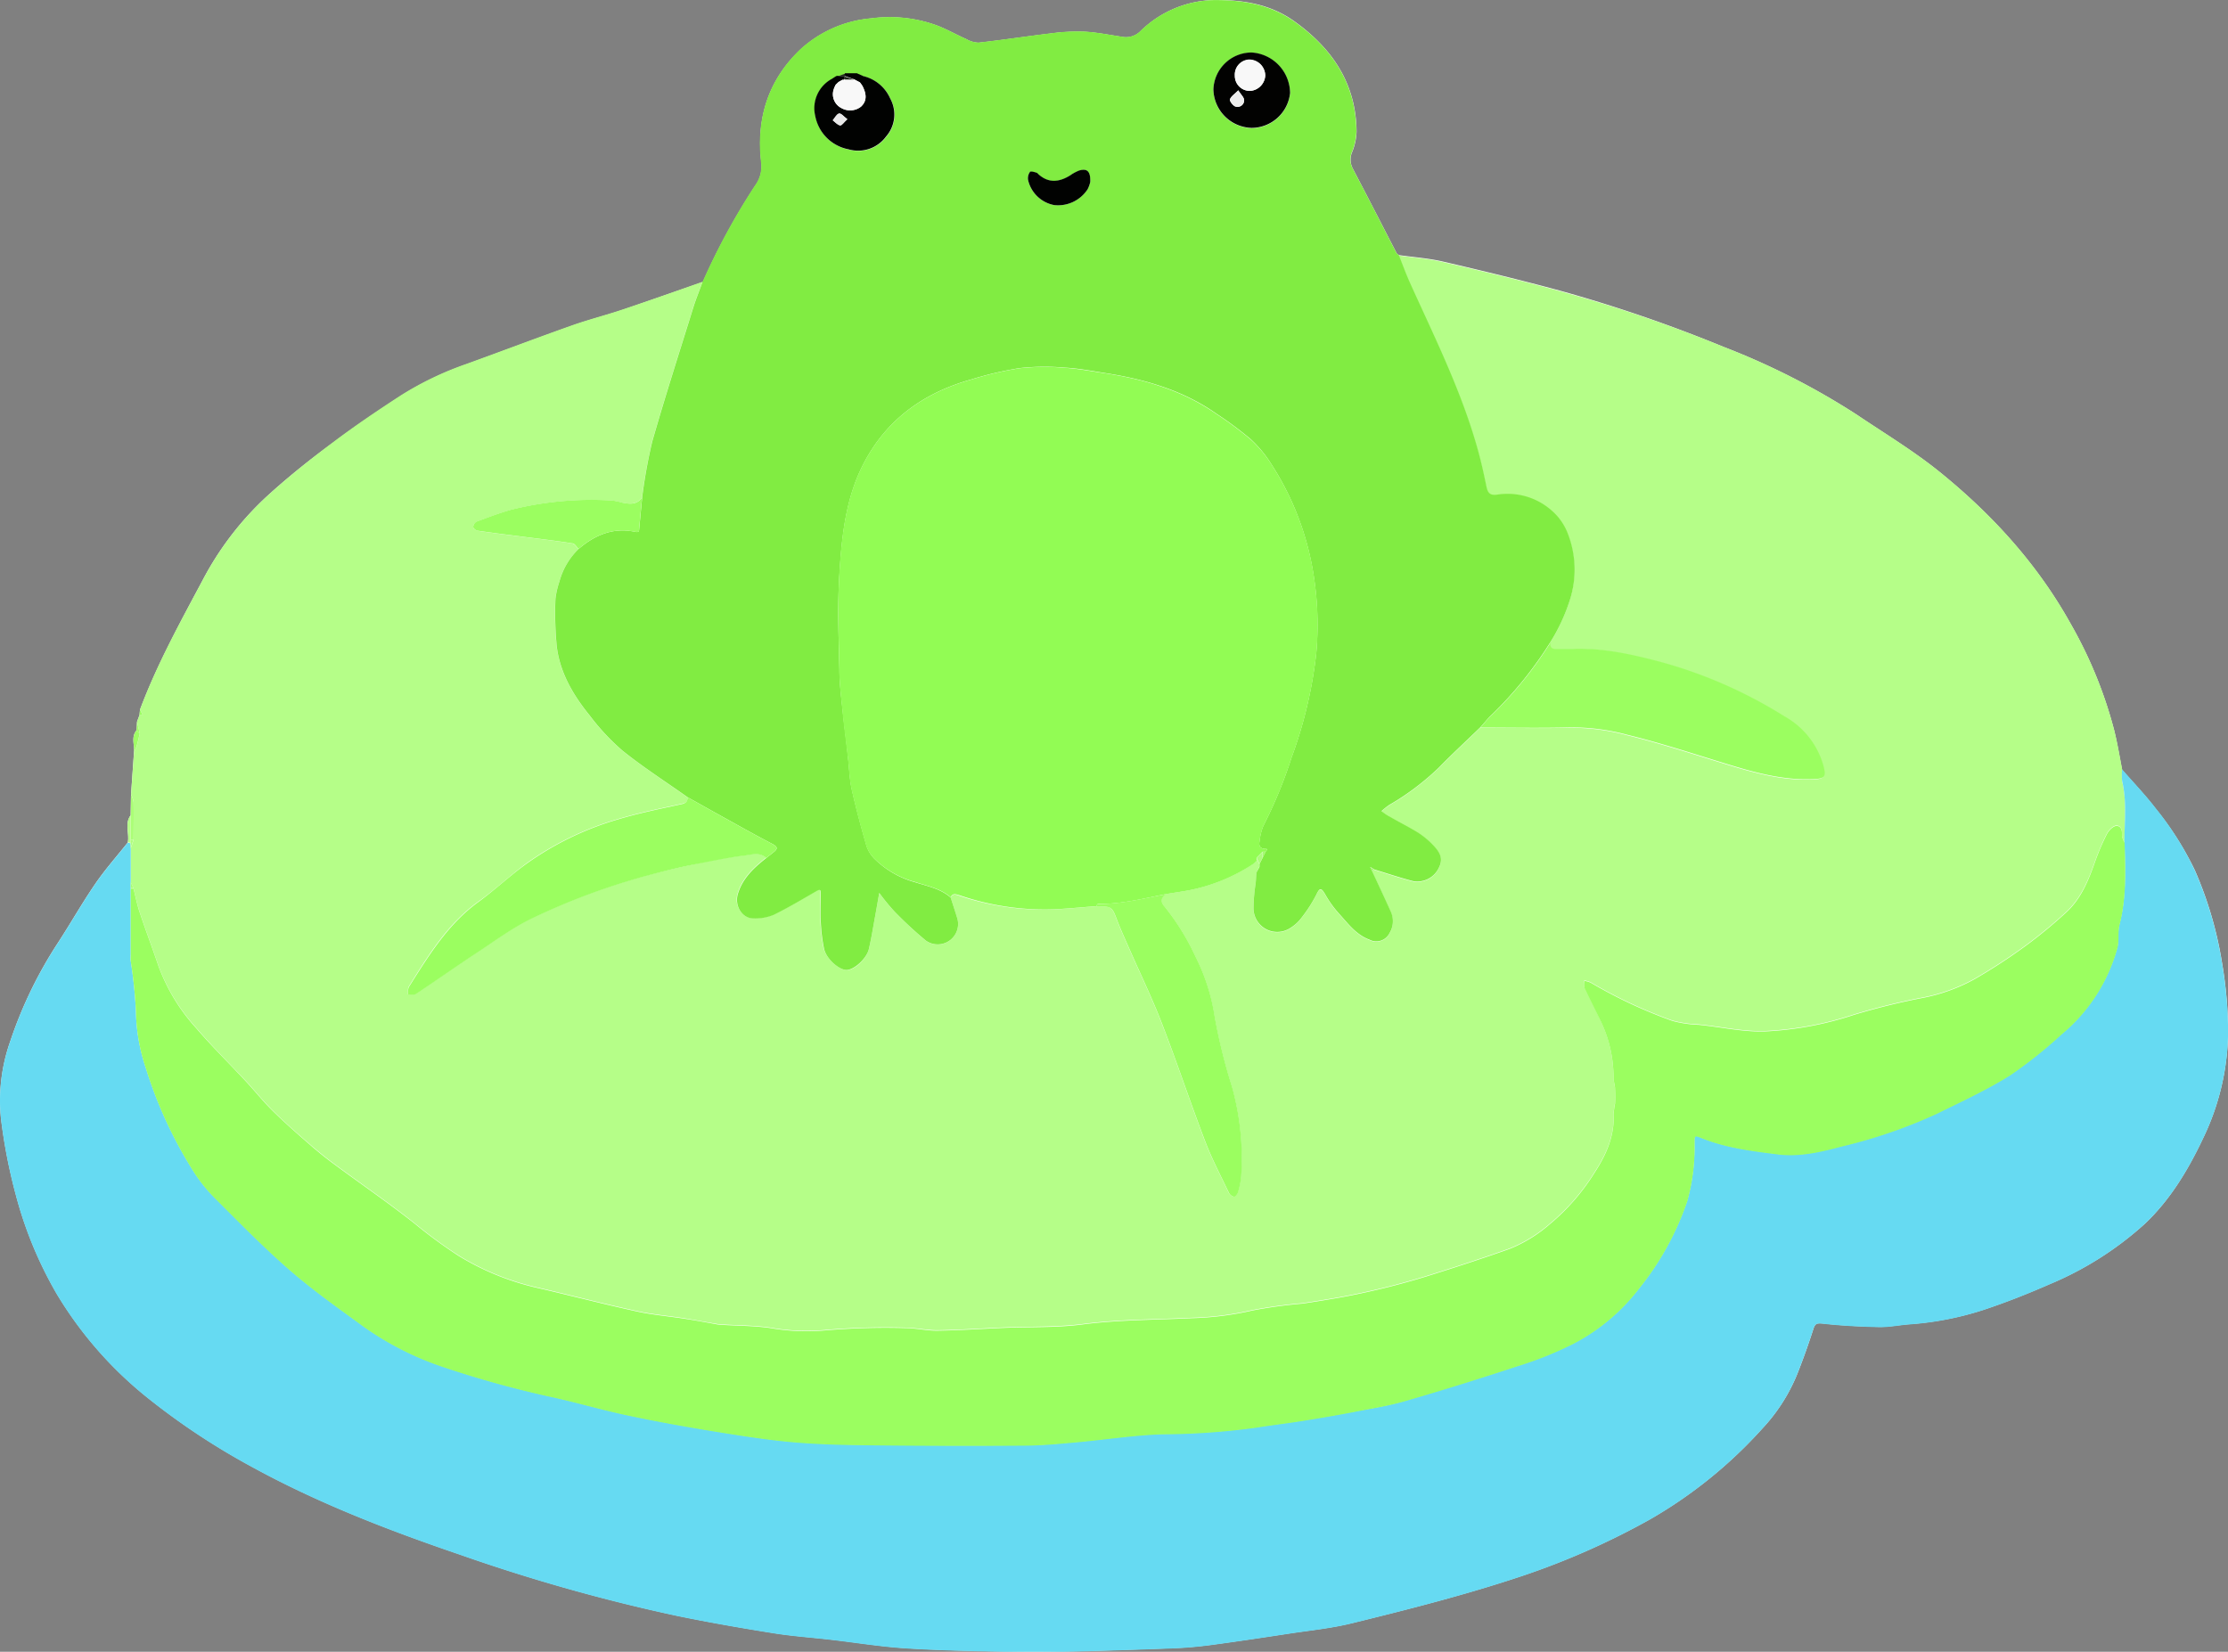 <svg id="Layer_1" data-name="Layer 1" xmlns="http://www.w3.org/2000/svg" viewBox="0 0 401 297.34"><rect x="0" y="0" width="401" height="297.34" fill="#808080" stroke="none"/><defs><style>.cls-1{fill:#fefefe;}.cls-2{fill:#b5fe88;}.cls-3{fill:#66daf2;}.cls-4{fill:#81ec42;}.cls-5{fill:#abfe77;}.cls-6{fill:#9ffe65;}.cls-7{fill:#9dfe62;}.cls-8{fill:#9dfe63;}.cls-9{fill:#9bfe60;}.cls-10{fill:#92fc54;}.cls-11{fill:#adfc7d;}.cls-12{fill:#affe7e;}.cls-13{fill:#98f361;}.cls-14{fill:#a7fe74;}.cls-15{fill:#010201;}.cls-16{fill:#020201;}.cls-17{fill:#20291a;}.cls-18{fill:#a5f873;}.cls-19{fill:#f8f8f8;}.cls-20{fill:#e8e8e8;}.cls-21{fill:#ededed;}</style></defs><title>lilypad1</title><path class="cls-1" d="M31.56,136.84c-1,1.19-.37,2.56-.46,3.85l-.54,7.69-.07,3.76c-1.12,1.53-.19,3.27-.51,4.89-1.95,2.46-4.05,4.82-5.82,7.4-2.39,3.48-4.47,7.17-6.78,10.71a76.76,76.76,0,0,0-8.55,17.68,31.91,31.91,0,0,0-1.64,14.12,99,99,0,0,0,2.69,13.68,71.84,71.84,0,0,0,7.31,17.64,70.11,70.11,0,0,0,16.3,18.67A125.81,125.81,0,0,0,52.13,269.3c12,6.6,24.74,11.51,37.67,15.92a321,321,0,0,0,39,11c5.78,1.19,11.59,2.2,17.42,3.13,3.45.55,7,.79,10.43,1.19,4.37.5,8.71,1.22,13.09,1.51,5.68.38,11.38.48,17.07.6q6.25.14,12.53,0c6.23-.13,12.47-.34,18.7-.58,2.24-.08,4.49-.28,6.72-.57,4.79-.64,9.57-1.36,14.34-2.09,3.72-.56,7.49-.94,11.13-1.83,10.33-2.53,20.65-5.16,30.75-8.54a135.72,135.72,0,0,0,22.9-10.13,82.54,82.54,0,0,0,20.35-16.45,31.9,31.9,0,0,0,6.42-10.24q1.47-3.76,2.7-7.6c.32-1,.62-1.08,1.68-1,3.4.38,6.82.55,10.24.62,1.79,0,3.57-.35,5.36-.49a55.89,55.89,0,0,0,13.4-2.61c4-1.33,7.92-2.88,11.77-4.57A59.73,59.73,0,0,0,393,225.68c4.57-4.32,7.78-9.67,10.46-15.33A44.94,44.94,0,0,0,408,191.12a75.29,75.29,0,0,0-1.08-12.36,68.1,68.1,0,0,0-4.9-16.71,55.8,55.8,0,0,0-7.09-11.14c-1.85-2.42-4-4.64-6-6.94-.47-2.37-.85-4.76-1.43-7.1a78.36,78.36,0,0,0-7.79-19.11c-6-10.78-14.08-19.67-23.53-27.34-4.72-3.83-10-7-15.05-10.41a130.81,130.81,0,0,0-24-12.21,260.44,260.44,0,0,0-29.42-10.11c-7-1.9-14-3.59-21-5.22-2.6-.61-5.3-.79-7.95-1.17-.14-.11-.33-.19-.41-.34-2.62-5.06-5.21-10.13-7.86-15.17a3.49,3.49,0,0,1-.12-3.1,10.66,10.66,0,0,0,.77-3.66c-.1-8.69-4.43-15-11.3-19.89-4.23-3-9.06-3.79-14.15-3.76A19.52,19.52,0,0,0,212.24,11a3.67,3.67,0,0,1-3.39,1c-2.22-.33-4.44-.79-6.68-.91a34.79,34.79,0,0,0-5.94.3c-4.37.52-8.73,1.19-13.11,1.68a4.75,4.75,0,0,1-2.23-.65c-1.89-.83-3.7-1.9-5.64-2.58a24.93,24.93,0,0,0-11.42-1.15A21.6,21.6,0,0,0,151,14.34c-5.79,5.53-7.92,12.43-7,20.23a5.81,5.81,0,0,1-1.08,4.22,120.92,120.92,0,0,0-9.44,17.36c-4.81,1.66-9.6,3.35-14.42,5-3,1-6.16,1.81-9.18,2.88-6.32,2.24-12.58,4.62-18.88,6.9a57.44,57.44,0,0,0-11.85,5.69c-4,2.64-8.08,5.34-11.94,8.25C63,87.91,59,91.11,55.22,94.54a55.76,55.76,0,0,0-11.79,15.33c-4.06,7.6-8.2,15.16-11.25,23.25l-.1,1-.44,1.18Z" transform="translate(-6.98 -5.38)"/><path class="cls-2" d="M32.18,133.12c3-8.09,7.19-15.65,11.25-23.25A55.76,55.76,0,0,1,55.22,94.54C59,91.11,63,87.91,67.13,84.83,71,81.92,75,79.22,79.07,76.58a57.44,57.44,0,0,1,11.85-5.69c6.3-2.28,12.56-4.66,18.88-6.9,3-1.07,6.13-1.86,9.18-2.88,4.82-1.61,9.61-3.3,14.42-5-.54,1.51-1.15,3-1.63,4.52-2.51,8.07-5.11,16.13-7.43,24.26a94.71,94.71,0,0,0-1.8,10c-.89,1.37-2.2,1.22-3.53,1a13,13,0,0,0-1.81-.39,59.87,59.87,0,0,0-18.14,1.63c-2.13.59-4.21,1.39-6.29,2.16a1.17,1.17,0,0,0-.62,1c0,.27.56.61.91.66,2.82.41,5.64.76,8.47,1.12s5.65.69,8.46,1.14c.42.06.75.68,1.12,1a12.85,12.85,0,0,0-3.47,5.9,14.93,14.93,0,0,0-.71,3.1,63.08,63.08,0,0,0,.24,8.59c.59,4.74,3,8.76,5.93,12.4a40.53,40.53,0,0,0,5.88,6.31c3.76,3,7.82,5.62,11.75,8.41,0,.58-.14.95-.86,1.11-3.89.87-7.82,1.63-11.63,2.78a54.47,54.47,0,0,0-16.34,7.86c-3,2.2-5.77,4.84-8.82,7-5.55,4-9,9.67-12.52,15.28-.23.36-.11.93-.15,1.41.47,0,1,.12,1.39-.1,3.65-2.43,7.22-4.95,10.88-7.36,3.36-2.2,6.62-4.65,10.23-6.35a121.51,121.51,0,0,1,20.22-7.52c3-.8,6-1.5,9-2.14s5.91-1.2,8.9-1.56c1.23-.15,2.66-.64,3.81.45-2.2,1.74-4.22,3.59-5.1,6.41-.69,2.22.82,4.5,2.77,4.47a8.72,8.72,0,0,0,3.64-.64c2.65-1.29,5.19-2.82,7.75-4.3.62-.36.75-.18.75.42,0,1.72-.08,3.45,0,5.17a30.59,30.59,0,0,0,.58,4.78C155.7,178,158,180,159.4,180s3.53-2,3.95-3.73c.47-2,.78-4,1.15-6,.25-1.38.49-2.76.73-4.14a39.07,39.07,0,0,0,2.69,3.3,70.08,70.08,0,0,0,5.73,5.31,3.67,3.67,0,0,0,5.56-4.23c-.36-1.18-.75-2.36-1.13-3.54.38-.82,1-.53,1.59-.34A47.25,47.25,0,0,0,197,169.07c2.41-.14,4.81-.36,7.22-.55,2.89,0,2.85,0,3.84,2.63.61,1.58,1.32,3.12,2,4.67,2,4.58,4.2,9.09,6,13.75,2.73,7,5.11,14.22,7.81,21.28,1.21,3.17,2.81,6.19,4.27,9.26a1.33,1.33,0,0,0,.94.68c.26,0,.62-.53.71-.88a14,14,0,0,0,.55-2.87,48.2,48.2,0,0,0-1.64-16,101.26,101.26,0,0,1-3.13-12.63,35.67,35.67,0,0,0-3.48-10.89,42.92,42.92,0,0,0-5.66-9.11c-.7-.79-.45-1.49.32-2.08,1.64-.28,3.29-.49,4.92-.84a32.65,32.65,0,0,0,10.86-4.62l.55-.55a4.7,4.7,0,0,1,0-.53l.54,1.11a3,3,0,0,1,0,.52l-.52,1.11c0,.63-.08,1.26-.13,1.89a30.23,30.23,0,0,0-.39,4.53,4.27,4.27,0,0,0,6.56,3.58,7.26,7.26,0,0,0,2.12-1.94,25.34,25.34,0,0,0,2.61-4.07c.61-1.26.87-1.36,1.6-.11a19.5,19.5,0,0,0,2.49,3.48c1.63,1.78,3.07,3.81,5.5,4.7a2.64,2.64,0,0,0,3.6-1.18,4.13,4.13,0,0,0,.22-3.89c-1.15-2.52-2.32-5-3.49-7.55h.54c2.29.7,4.57,1.46,6.88,2.07a4.27,4.27,0,0,0,4.57-2.07c.89-1.6.72-2.73-.84-4.35a14.63,14.63,0,0,0-2.67-2.24c-1.67-1-3.44-1.93-5.15-2.91-.53-.31-1-.7-1.52-1a13.26,13.26,0,0,1,1.39-1.11,46.13,46.13,0,0,0,9-6.79c2.41-2.45,4.93-4.79,7.39-7.18,5.35,0,10.71.11,16.05,0a38.45,38.45,0,0,1,10.34,1.33c5.85,1.43,11.59,3.31,17.35,5.08,5.3,1.64,10.6,3.17,16.23,2.9,2-.1,2.25-.49,1.72-2.45a14.71,14.71,0,0,0-7-8.85,83.18,83.18,0,0,0-22.21-9.78c-5.18-1.33-10.4-2.55-15.82-2.37-1.08,0-2.17,0-3.26,0-.76,0-.85-.5-.87-1.08a33.34,33.34,0,0,0,3.51-7.5,17.87,17.87,0,0,0-.39-12.34,10.35,10.35,0,0,0-2.77-3.9,12,12,0,0,0-9.75-2.93c-1.4.23-1.8-.25-2.05-1.46-.44-2.17-.92-4.34-1.51-6.48-2.89-10.47-7.72-20.16-12.17-30-.77-1.7-1.41-3.46-2.1-5.19,2.65.38,5.35.56,7.95,1.17,7,1.63,14.07,3.32,21,5.22A260.44,260.44,0,0,1,317.14,67.8a130.81,130.81,0,0,1,24,12.21c5.07,3.4,10.33,6.58,15.05,10.41,9.45,7.67,17.56,16.56,23.53,27.34a78.36,78.36,0,0,1,7.79,19.11c.58,2.34,1,4.73,1.43,7.1a9.55,9.55,0,0,0,0,2.14c.86,3.63.4,7.3.41,10.95a3.79,3.79,0,0,1-.44-1.15c0-.85,0-1.9-1-1.93-.57,0-1.39.8-1.72,1.44a41.87,41.87,0,0,0-2.2,5.16c-1.18,3.32-2.52,6.56-5.18,9a85.11,85.11,0,0,1-7.27,6,101.43,101.43,0,0,1-9.21,6,31.71,31.71,0,0,1-9.53,3.4,122.65,122.65,0,0,0-12.12,3,59.75,59.75,0,0,1-16.23,3c-4,.08-7.83-.82-11.75-1.2a20.63,20.63,0,0,1-4.74-.71,85.49,85.49,0,0,1-14.7-6.88,4.61,4.61,0,0,0-1.13-.32,3.08,3.08,0,0,0,0,1.25c1,2.09,2.1,4.13,3.05,6.24a23.3,23.3,0,0,1,2.19,9.86c0,.7.24,1.4.28,2.11a25.66,25.66,0,0,1,0,2.63,16.62,16.62,0,0,0-.26,1.84c.2,4-1.32,7.37-3.4,10.56a38.36,38.36,0,0,1-8.06,9.29,25.42,25.42,0,0,1-7.28,4.48c-4.35,1.54-8.74,3-13.15,4.38a136.51,136.51,0,0,1-17.28,4.35c-2.27.4-4.55.78-6.84,1.11a86,86,0,0,0-9,1.24,55.1,55.1,0,0,1-10.85,1.38c-6.55.32-13.1.28-19.65,1.12-4.72.6-9.53.43-14.3.63-4,.17-7.91.44-11.87.5-1.95,0-3.91-.45-5.87-.47a126.92,126.92,0,0,0-14.59.44,36.83,36.83,0,0,1-9.42-.41c-3-.46-6.09-.43-9.13-.62a5.3,5.3,0,0,1-.8-.1c-1.93-.32-3.85-.68-5.78-1-2.81-.44-5.67-.67-8.44-1.28-5.89-1.29-11.72-2.8-17.59-4.17a47.11,47.11,0,0,1-14.57-5.85,87.36,87.36,0,0,1-8-5.88c-4.63-3.66-9.51-7-14.25-10.51q-2.26-1.67-4.4-3.52c-2.31-2-4.62-4-6.8-6.18-1.73-1.7-3.25-3.62-4.91-5.4-3-3.18-6.06-6.22-8.88-9.51a34,34,0,0,1-6.79-11.18c-1.08-3.2-2.28-6.36-3.35-9.57-.48-1.43-.77-2.92-1.15-4.38l-.5-1.08,0-6,.54-1.64c0-2.25,0-4.5,0-6.76a5.15,5.15,0,0,0-.46-1.39l.54-7.69a6.56,6.56,0,0,0,.48-1.05c.22-.72.37-1.46.55-2.19l-.49-2.15.44-1.18.6,0Z" transform="translate(-6.98 -5.38)"/><path class="cls-3" d="M30.51,158.17l0,6v13.07a9.84,9.84,0,0,0,0,1.09,85.23,85.23,0,0,1,.94,9.11,33.18,33.18,0,0,0,1.73,10,78.17,78.17,0,0,0,8.67,18.82,28.26,28.26,0,0,0,3.9,4.83c4.43,4.4,8.82,8.88,13.54,13,4.21,3.64,8.79,6.86,13.3,10.15a54.84,54.84,0,0,0,14.64,7.31,184.15,184.15,0,0,0,19.39,5.32c4.45,1,8.83,2.28,13.29,3.22,5.07,1.08,10.18,2,15.3,2.84,4.86.79,9.73,1.59,14.63,2s9.93.5,14.9.55q13.33.15,26.68.05c3.06,0,6.12-.31,9.17-.58,5.19-.47,10.36-1.29,15.55-1.46a128.37,128.37,0,0,0,17-1.2c2.74-.45,5.51-.76,8.25-1.2,3-.48,6-1,9-1.56,3.16-.6,6.36-1.08,9.44-2,6.79-2,13.53-4.07,20.24-6.28a64.83,64.83,0,0,0,10-4,35.52,35.52,0,0,0,11.93-10,51.51,51.51,0,0,0,8.65-15.76,36,36,0,0,0,1.3-10.1c0-1.68-.15-1.78,1.31-1.19,4.38,1.76,9,2.32,13.62,2.9,3.88.5,7.72-.4,11.45-1.39a91.1,91.1,0,0,0,17.23-5.92c4.45-2.19,9-4.28,13.16-6.89a81.91,81.91,0,0,0,9.29-7.4,30.78,30.78,0,0,0,10-15.41c.38-1.37.07-2.92.42-4.29,1.26-4.9,1.07-9.86.91-14.83,0-3.65.45-7.32-.41-10.95a9.55,9.55,0,0,1,0-2.14c2,2.3,4.13,4.52,6,6.94A55.8,55.8,0,0,1,402,162.05a68.1,68.1,0,0,1,4.9,16.71A75.29,75.29,0,0,1,408,191.12a44.94,44.94,0,0,1-4.52,19.23c-2.68,5.66-5.89,11-10.46,15.33a59.73,59.73,0,0,1-17.24,10.94c-3.85,1.69-7.78,3.24-11.77,4.57a55.89,55.89,0,0,1-13.4,2.61c-1.79.14-3.57.52-5.36.49-3.42-.07-6.84-.24-10.24-.62-1.06-.12-1.36,0-1.68,1q-1.23,3.84-2.7,7.6a31.9,31.9,0,0,1-6.42,10.24,82.54,82.54,0,0,1-20.35,16.45,135.72,135.72,0,0,1-22.9,10.13c-10.1,3.38-20.42,6-30.75,8.54-3.64.89-7.41,1.27-11.13,1.83-4.77.73-9.55,1.45-14.34,2.09-2.23.29-4.48.49-6.72.57-6.23.24-12.47.45-18.7.58q-6.27.12-12.53,0c-5.69-.12-11.39-.22-17.07-.6-4.38-.29-8.72-1-13.09-1.51-3.47-.4-7-.64-10.43-1.19-5.83-.93-11.64-1.94-17.42-3.13a321,321,0,0,1-39-11c-12.93-4.41-25.67-9.32-37.67-15.92a125.81,125.81,0,0,1-18.64-12.37,70.11,70.11,0,0,1-16.3-18.67,71.84,71.84,0,0,1-7.31-17.64,99,99,0,0,1-2.69-13.68,31.91,31.91,0,0,1,1.64-14.12,76.76,76.76,0,0,1,8.55-17.68c2.31-3.54,4.39-7.23,6.78-10.71,1.77-2.58,3.87-4.94,5.82-7.4l.51.08Z" transform="translate(-6.98 -5.38)"/><path class="cls-4" d="M233.66,161.44a3,3,0,0,0,0-.52l.55-1.1.54-1.11c.09-.12.19-.23.27-.36s-.1-.15-.15-.15c-.88,0-1.4-.34-1.21-1.3a10.3,10.3,0,0,1,.68-2.82,82.2,82.2,0,0,0,5.1-12.36,79.12,79.12,0,0,0,4.45-18.87,57.53,57.53,0,0,0-.87-16.11A51.24,51.24,0,0,0,235.84,89a21.87,21.87,0,0,0-3.74-4.55,63,63,0,0,0-6-4.47c-6-4.27-12.88-6.29-20.06-7.42-2.46-.39-4.91-.87-7.39-1a41.76,41.76,0,0,0-8.14.08,62.79,62.79,0,0,0-8.78,2.06c-8.58,2.42-15.29,7.25-19.42,15.34-3.15,6.19-3.83,13-4.25,19.7-.37,5.7-.14,11.43,0,17.15,0,2.42.31,4.83.56,7.24.3,2.92.7,5.83,1,8.75.22,1.86.26,3.76.66,5.58.78,3.46,1.7,6.88,2.69,10.29A6,6,0,0,0,164.4,160a16.6,16.6,0,0,0,7.36,4.22c2.2.7,4.51,1.14,6.32,2.73.38,1.18.77,2.36,1.13,3.54a3.67,3.67,0,0,1-5.56,4.23,70.08,70.08,0,0,1-5.73-5.31,39.07,39.07,0,0,1-2.69-3.3c-.24,1.38-.48,2.76-.73,4.14-.37,2-.68,4-1.15,6-.42,1.72-2.61,3.67-3.95,3.73s-3.7-1.95-4.11-3.84a30.59,30.59,0,0,1-.58-4.78c-.1-1.72,0-3.45,0-5.17,0-.6-.13-.78-.75-.42-2.56,1.48-5.1,3-7.75,4.3a8.72,8.72,0,0,1-3.64.64c-2,0-3.46-2.25-2.77-4.47.88-2.82,2.9-4.67,5.1-6.41l1.26-1c.92-.7.75-1.05-.26-1.58-3.48-1.81-6.88-3.75-10.31-5.64l-4.84-2.71c-3.93-2.79-8-5.4-11.75-8.41a40.53,40.53,0,0,1-5.88-6.31c-2.95-3.64-5.34-7.66-5.93-12.4a63.08,63.08,0,0,1-.24-8.59,14.93,14.93,0,0,1,.71-3.1,12.85,12.85,0,0,1,3.47-5.9c2.93-2.51,6.22-3.91,10.14-3.08.73.15.72-.11.76-.59q.26-2.8.53-5.61a94.71,94.71,0,0,1,1.8-10c2.32-8.13,4.92-16.19,7.43-24.26.48-1.53,1.09-3,1.63-4.52a120.92,120.92,0,0,1,9.44-17.36,5.81,5.81,0,0,0,1.08-4.22c-.88-7.8,1.25-14.7,7-20.23a21.6,21.6,0,0,1,12.87-5.66,24.93,24.93,0,0,1,11.42,1.15c1.94.68,3.75,1.75,5.64,2.58a4.75,4.75,0,0,0,2.23.65c4.38-.49,8.74-1.16,13.11-1.68a34.79,34.79,0,0,1,5.94-.3c2.24.12,4.46.58,6.68.91a3.67,3.67,0,0,0,3.39-1,19.52,19.52,0,0,1,13.42-5.58c5.09,0,9.92.79,14.15,3.76C246.68,14,251,20.34,251.11,29a10.66,10.66,0,0,1-.77,3.66,3.49,3.49,0,0,0,.12,3.1c2.65,5,5.24,10.11,7.86,15.17.08.15.27.23.41.34.69,1.73,1.33,3.49,2.1,5.19,4.45,9.84,9.28,19.53,12.17,30,.59,2.14,1.07,4.31,1.51,6.48.25,1.21.65,1.69,2.05,1.46a12,12,0,0,1,9.75,2.93,10.35,10.35,0,0,1,2.77,3.9,17.87,17.87,0,0,1,.39,12.34,33.34,33.34,0,0,1-3.51,7.5,69.84,69.84,0,0,1-10.57,13.05c-.72.67-1.31,1.46-2,2.2-2.46,2.39-5,4.73-7.39,7.18a46.13,46.13,0,0,1-9,6.79,13.26,13.26,0,0,0-1.39,1.11c.5.35,1,.74,1.52,1,1.71,1,3.48,1.87,5.15,2.91a14.63,14.63,0,0,1,2.67,2.24c1.56,1.62,1.73,2.75.84,4.35a4.27,4.27,0,0,1-4.57,2.07c-2.31-.61-4.59-1.37-6.88-2.07l-.75-.46.21.47c1.17,2.52,2.34,5,3.49,7.55a4.13,4.13,0,0,1-.22,3.89,2.64,2.64,0,0,1-3.6,1.18c-2.43-.89-3.87-2.92-5.5-4.7a19.5,19.5,0,0,1-2.49-3.48c-.73-1.25-1-1.15-1.6.11a25.34,25.34,0,0,1-2.61,4.07,7.26,7.26,0,0,1-2.12,1.94,4.27,4.27,0,0,1-6.56-3.58,30.23,30.23,0,0,1,.39-4.53c.05-.63.09-1.26.13-1.89ZM156.75,19.61a6,6,0,0,0-3,6.69,7.53,7.53,0,0,0,6,6,6.23,6.23,0,0,0,6.74-2.3,6,6,0,0,0,.74-6.87,7.05,7.05,0,0,0-4.81-4l-1.15-.42-2.17,0-1.19.44a.65.65,0,0,0-.45.1Zm68.62,1.84a7.08,7.08,0,0,0,6.88,7,7,7,0,0,0,6.92-6.28,7.38,7.38,0,0,0-6.94-7.29A6.89,6.89,0,0,0,225.37,21.45ZM203.21,38.11c0-1.92-.56-2.44-2-2a7.48,7.48,0,0,0-1.64.89c-1.93,1.18-3.82,1.45-5.66-.18-.13-.11-.27-.28-.43-.32-.38-.09-1-.29-1.13-.14A2,2,0,0,0,192,37.7a5.94,5.94,0,0,0,4.72,4.6,6.35,6.35,0,0,0,6-2.85A5.37,5.37,0,0,0,203.21,38.11Z" transform="translate(-6.98 -5.38)"/><path class="cls-5" d="M30.56,148.38a5.15,5.15,0,0,1,.46,1.39c.05,2.26,0,4.51,0,6.76h-.52l0-4.39Z" transform="translate(-6.98 -5.38)"/><path class="cls-2" d="M30.49,152.14l0,4.39,0,.58L30,157C30.3,155.41,29.37,153.67,30.49,152.14Z" transform="translate(-6.98 -5.38)"/><path class="cls-6" d="M32.13,137.45c-.18.73-.33,1.47-.55,2.19a6.56,6.56,0,0,1-.48,1.05c.09-1.29-.51-2.66.46-3.85Z" transform="translate(-6.98 -5.38)"/><path class="cls-7" d="M32.13,137.45l-.57-.61.08-1.54Z" transform="translate(-6.98 -5.38)"/><path class="cls-8" d="M32.18,133.12l.5,1-.6,0Z" transform="translate(-6.98 -5.38)"/><path class="cls-9" d="M389.37,157.06c.16,5,.35,9.93-.91,14.83-.35,1.37,0,2.92-.42,4.29a30.78,30.78,0,0,1-10,15.41,81.91,81.91,0,0,1-9.29,7.4c-4.19,2.61-8.71,4.7-13.16,6.89a91.1,91.1,0,0,1-17.23,5.92c-3.73,1-7.57,1.89-11.45,1.39-4.61-.58-9.24-1.14-13.62-2.9-1.46-.59-1.28-.49-1.31,1.19a36,36,0,0,1-1.3,10.1A51.51,51.51,0,0,1,302,237.34a35.52,35.52,0,0,1-11.93,10,64.83,64.83,0,0,1-10,4c-6.71,2.21-13.45,4.32-20.24,6.28-3.08.89-6.28,1.37-9.44,2-3,.57-6,1.08-9,1.56-2.74.44-5.51.75-8.25,1.2a128.37,128.37,0,0,1-17,1.2c-5.19.17-10.36,1-15.55,1.46-3,.27-6.11.56-9.17.58q-13.34.1-26.68-.05c-5-.05-9.95-.12-14.9-.55s-9.77-1.22-14.63-2c-5.12-.84-10.23-1.76-15.3-2.84-4.46-.94-8.84-2.23-13.29-3.22a184.15,184.15,0,0,1-19.39-5.32,54.84,54.84,0,0,1-14.64-7.31c-4.51-3.29-9.09-6.51-13.3-10.15-4.72-4.09-9.11-8.57-13.54-13a28.26,28.26,0,0,1-3.9-4.83,78.17,78.17,0,0,1-8.67-18.82,33.18,33.18,0,0,1-1.73-10,85.23,85.23,0,0,0-.94-9.11,9.84,9.84,0,0,1,0-1.09v-12H31c.38,1.46.67,3,1.15,4.38,1.07,3.21,2.27,6.37,3.35,9.57a34,34,0,0,0,6.79,11.18c2.82,3.29,5.93,6.33,8.88,9.51,1.66,1.78,3.18,3.7,4.91,5.4,2.18,2.15,4.49,4.17,6.8,6.18q2.13,1.86,4.4,3.52c4.74,3.51,9.62,6.85,14.25,10.51a87.36,87.36,0,0,0,8,5.88,47.11,47.11,0,0,0,14.57,5.85c5.87,1.37,11.7,2.88,17.59,4.17,2.77.61,5.63.84,8.44,1.28,1.93.29,3.85.65,5.78,1a5.3,5.3,0,0,0,.8.1c3,.19,6.13.16,9.13.62a36.83,36.83,0,0,0,9.42.41,126.92,126.92,0,0,1,14.59-.44c2,0,3.92.5,5.87.47,4-.06,7.91-.33,11.87-.5,4.77-.2,9.58,0,14.3-.63,6.55-.84,13.1-.8,19.65-1.12a55.1,55.1,0,0,0,10.85-1.38,86,86,0,0,1,9-1.24c2.29-.33,4.57-.71,6.84-1.11a136.51,136.51,0,0,0,17.28-4.35c4.41-1.39,8.8-2.84,13.15-4.38a25.42,25.42,0,0,0,7.28-4.48,38.36,38.36,0,0,0,8.06-9.29c2.08-3.19,3.6-6.6,3.4-10.56a16.62,16.62,0,0,1,.26-1.84,25.66,25.66,0,0,0,0-2.63c0-.71-.29-1.41-.28-2.11a23.3,23.3,0,0,0-2.19-9.86c-1-2.11-2.07-4.15-3.05-6.24a3.08,3.08,0,0,1,0-1.25,4.61,4.61,0,0,1,1.13.32,85.49,85.49,0,0,0,14.7,6.88,20.63,20.63,0,0,0,4.74.71c3.92.38,7.74,1.28,11.75,1.2a59.75,59.75,0,0,0,16.23-3,122.65,122.65,0,0,1,12.12-3,31.71,31.71,0,0,0,9.53-3.4,101.43,101.43,0,0,0,9.21-6,85.11,85.11,0,0,0,7.27-6c2.66-2.41,4-5.65,5.18-9a41.87,41.87,0,0,1,2.2-5.16c.33-.64,1.15-1.46,1.72-1.44,1,0,1,1.08,1,1.93A3.79,3.79,0,0,0,389.37,157.06Z" transform="translate(-6.98 -5.38)"/><path class="cls-10" d="M178.08,166.9c-1.81-1.59-4.12-2-6.32-2.73A16.6,16.6,0,0,1,164.4,160a6,6,0,0,1-1.46-2.22c-1-3.41-1.91-6.83-2.69-10.29-.4-1.82-.44-3.72-.66-5.58-.34-2.92-.74-5.83-1-8.75-.25-2.41-.53-4.82-.56-7.24-.09-5.72-.32-11.45,0-17.15.42-6.74,1.1-13.51,4.25-19.7,4.13-8.09,10.84-12.92,19.42-15.34a62.79,62.79,0,0,1,8.78-2.06,41.76,41.76,0,0,1,8.14-.08c2.48.16,4.93.64,7.39,1,7.18,1.13,14,3.15,20.06,7.42a63,63,0,0,1,6,4.47A21.87,21.87,0,0,1,235.84,89a51.24,51.24,0,0,1,7.2,17.73,57.53,57.53,0,0,1,.87,16.11,79.12,79.12,0,0,1-4.45,18.87,82.2,82.2,0,0,1-5.1,12.36,10.3,10.3,0,0,0-.68,2.82c-.19,1,.33,1.31,1.21,1.3.05,0,.16.13.15.15s-.18.24-.27.36h-.56l-1.07,1.09a4.7,4.7,0,0,0,0,.53l-.55.55a32.65,32.65,0,0,1-10.86,4.62c-1.63.35-3.28.56-4.92.84-4,.8-8.06,1.82-12.23,1.77-.1,0-.2.26-.3.4-2.41.19-4.81.41-7.22.55a47.25,47.25,0,0,1-17.37-2.51C179.05,166.37,178.46,166.08,178.08,166.9Z" transform="translate(-6.98 -5.38)"/><path class="cls-9" d="M273.42,136.35c.66-.74,1.25-1.53,2-2.2A69.84,69.84,0,0,0,286,121.1c0,.58.11,1.08.87,1.08,1.09,0,2.18,0,3.26,0,5.42-.18,10.64,1,15.82,2.37a83.18,83.18,0,0,1,22.21,9.78,14.71,14.71,0,0,1,7,8.85c.53,2,.3,2.35-1.72,2.45-5.63.27-10.93-1.26-16.23-2.9-5.76-1.77-11.5-3.65-17.35-5.08a38.45,38.45,0,0,0-10.34-1.33C284.13,136.46,278.77,136.35,273.42,136.35Z" transform="translate(-6.98 -5.38)"/><path class="cls-9" d="M130.73,148.9l4.84,2.71c3.43,1.89,6.83,3.83,10.31,5.64,1,.53,1.18.88.26,1.58l-1.26,1c-1.15-1.09-2.58-.6-3.81-.45-3,.36-5.95,1-8.9,1.56s-6,1.34-9,2.14a121.51,121.51,0,0,0-20.22,7.52c-3.61,1.7-6.87,4.15-10.23,6.35-3.66,2.41-7.23,4.93-10.88,7.36-.34.22-.92.07-1.39.1,0-.48-.08-1,.15-1.41,3.54-5.61,7-11.28,12.52-15.28,3-2.2,5.78-4.84,8.82-7a54.47,54.47,0,0,1,16.34-7.86c3.81-1.15,7.74-1.91,11.63-2.78C130.59,149.85,130.72,149.48,130.73,148.9Z" transform="translate(-6.98 -5.38)"/><path class="cls-9" d="M204.26,168.52c.1-.14.2-.4.3-.4,4.17,0,8.18-1,12.23-1.77-.77.59-1,1.29-.32,2.08a42.92,42.92,0,0,1,5.66,9.11,35.67,35.67,0,0,1,3.48,10.89,101.26,101.26,0,0,0,3.13,12.63,48.2,48.2,0,0,1,1.64,16,14,14,0,0,1-.55,2.87c-.09.35-.45.86-.71.88a1.33,1.33,0,0,1-.94-.68c-1.46-3.07-3.06-6.09-4.27-9.26-2.7-7.06-5.08-14.24-7.81-21.28-1.8-4.66-4-9.17-6-13.75-.68-1.55-1.39-3.09-2-4.67C207.11,168.56,207.15,168.55,204.26,168.52Z" transform="translate(-6.98 -5.38)"/><path class="cls-9" d="M122.54,94.91q-.27,2.81-.53,5.61c0,.48,0,.74-.76.59-3.92-.83-7.21.57-10.14,3.08-.37-.36-.7-1-1.12-1-2.81-.45-5.64-.78-8.46-1.14s-5.65-.71-8.47-1.12c-.35,0-.87-.39-.91-.66a1.17,1.17,0,0,1,.62-1c2.08-.77,4.16-1.57,6.29-2.16a59.87,59.87,0,0,1,18.14-1.63,13,13,0,0,1,1.81.39C120.34,96.13,121.65,96.28,122.54,94.91Z" transform="translate(-6.98 -5.38)"/><path class="cls-11" d="M233.14,159.81l1.07-1.09,0,1.1c-.18.37-.36.73-.55,1.1Z" transform="translate(-6.98 -5.38)"/><path class="cls-12" d="M30.49,157.11l0-.58h.52l-.54,1.64Z" transform="translate(-6.98 -5.38)"/><path class="cls-11" d="M233.66,161.44l-.52,1.11Z" transform="translate(-6.98 -5.38)"/><path class="cls-13" d="M253.83,162l-.21-.47.75.46h-.54Z" transform="translate(-6.98 -5.38)"/><path class="cls-14" d="M31,165.26h-.5v-1.08Z" transform="translate(-6.98 -5.38)"/><path class="cls-11" d="M232.57,160.89l.55-.55Z" transform="translate(-6.98 -5.38)"/><path class="cls-15" d="M162.38,19.09a7.05,7.05,0,0,1,4.81,4,6,6,0,0,1-.74,6.87,6.23,6.23,0,0,1-6.74,2.3,7.53,7.53,0,0,1-6-6,6,6,0,0,1,3-6.69l.67-.43a.65.65,0,0,1,.45-.1l1.18.05a4.69,4.69,0,0,0,0,.53.37.37,0,0,1-.4.1l-.71.41,0,0-.51.49a4.41,4.41,0,0,0-.33.74,2.78,2.78,0,0,0,1.34,3.45,3.18,3.18,0,0,0,3.54-.25c1-.94,1.09-2.09.27-3.7-.13-.23-.31-.44-.46-.66l-1.09-.57h0l-1.62-.57c0-.16,0-.32,0-.49l2.17,0Zm-2.89,7.75c-.66-.48-1.17-1.11-1.52-1s-.75.78-1.11,1.21c.44.33.85.83,1.34.92C158.48,28,158.88,27.38,159.49,26.84Z" transform="translate(-6.98 -5.38)"/><path class="cls-16" d="M225.37,21.45a6.89,6.89,0,0,1,6.86-6.62,7.38,7.38,0,0,1,6.94,7.29,7,7,0,0,1-6.92,6.28A7.08,7.08,0,0,1,225.37,21.45ZM229.23,19A2.7,2.7,0,0,0,232,21.74,2.93,2.93,0,0,0,234.7,19a2.89,2.89,0,0,0-2.95-2.84A2.7,2.7,0,0,0,229.23,19Zm.62,2.63c-.67.69-1.32,1.09-1.5,1.64-.1.3.5,1.07.94,1.26a1.19,1.19,0,0,0,1.61-1.19C230.81,22.85,230.33,22.41,229.85,21.65Z" transform="translate(-6.98 -5.38)"/><path class="cls-15" d="M203.21,38.11a5.37,5.37,0,0,1-.48,1.34,6.35,6.35,0,0,1-6,2.85A5.94,5.94,0,0,1,192,37.7a2,2,0,0,1,.36-1.38c.1-.15.75,0,1.13.14.16,0,.3.21.43.32,1.84,1.63,3.73,1.36,5.66.18a7.48,7.48,0,0,1,1.64-.89C202.65,35.67,203.26,36.19,203.21,38.11Z" transform="translate(-6.98 -5.38)"/><path class="cls-17" d="M159.05,19.13l-1.18-.05,1.19-.44c0,.17,0,.33,0,.49Z" transform="translate(-6.98 -5.38)"/><path class="cls-17" d="M162.38,19.09l-1.15-.42Z" transform="translate(-6.98 -5.38)"/><path class="cls-18" d="M234.23,159.82l0-1.1h.56Z" transform="translate(-6.98 -5.38)"/><path class="cls-17" d="M157.42,19.18l-.67.43Z" transform="translate(-6.98 -5.38)"/><path class="cls-19" d="M158.65,19.76a.37.37,0,0,0,.4-.1l1.62,0h0l1.09.57c.15.22.33.43.46.66.82,1.61.73,2.76-.27,3.7a3.18,3.18,0,0,1-3.54.25,2.78,2.78,0,0,1-1.34-3.45,4.41,4.41,0,0,1,.33-.74l.51-.49,0,0Z" transform="translate(-6.98 -5.38)"/><path class="cls-20" d="M159.49,26.84c-.61.54-1,1.15-1.29,1.1-.49-.09-.9-.59-1.34-.92.36-.43.67-1.11,1.11-1.21S158.83,26.36,159.49,26.84Z" transform="translate(-6.98 -5.38)"/><path class="cls-17" d="M160.67,19.7l-1.62,0a4.69,4.69,0,0,1,0-.53h0Z" transform="translate(-6.98 -5.38)"/><path class="cls-17" d="M161.75,20.27l-1.09-.57Z" transform="translate(-6.98 -5.38)"/><path class="cls-17" d="M157.9,20.2l-.51.49Z" transform="translate(-6.98 -5.38)"/><path class="cls-17" d="M158.65,19.76l-.71.41Z" transform="translate(-6.98 -5.38)"/><path class="cls-19" d="M229.23,19a2.7,2.7,0,0,1,2.52-2.91A2.89,2.89,0,0,1,234.7,19,2.93,2.93,0,0,1,232,21.74,2.7,2.7,0,0,1,229.23,19Z" transform="translate(-6.98 -5.38)"/><path class="cls-21" d="M229.85,21.65c.48.76,1,1.2,1.05,1.71a1.19,1.19,0,0,1-1.61,1.19c-.44-.19-1-1-.94-1.26C228.53,22.74,229.18,22.34,229.85,21.65Z" transform="translate(-6.98 -5.38)"/></svg>